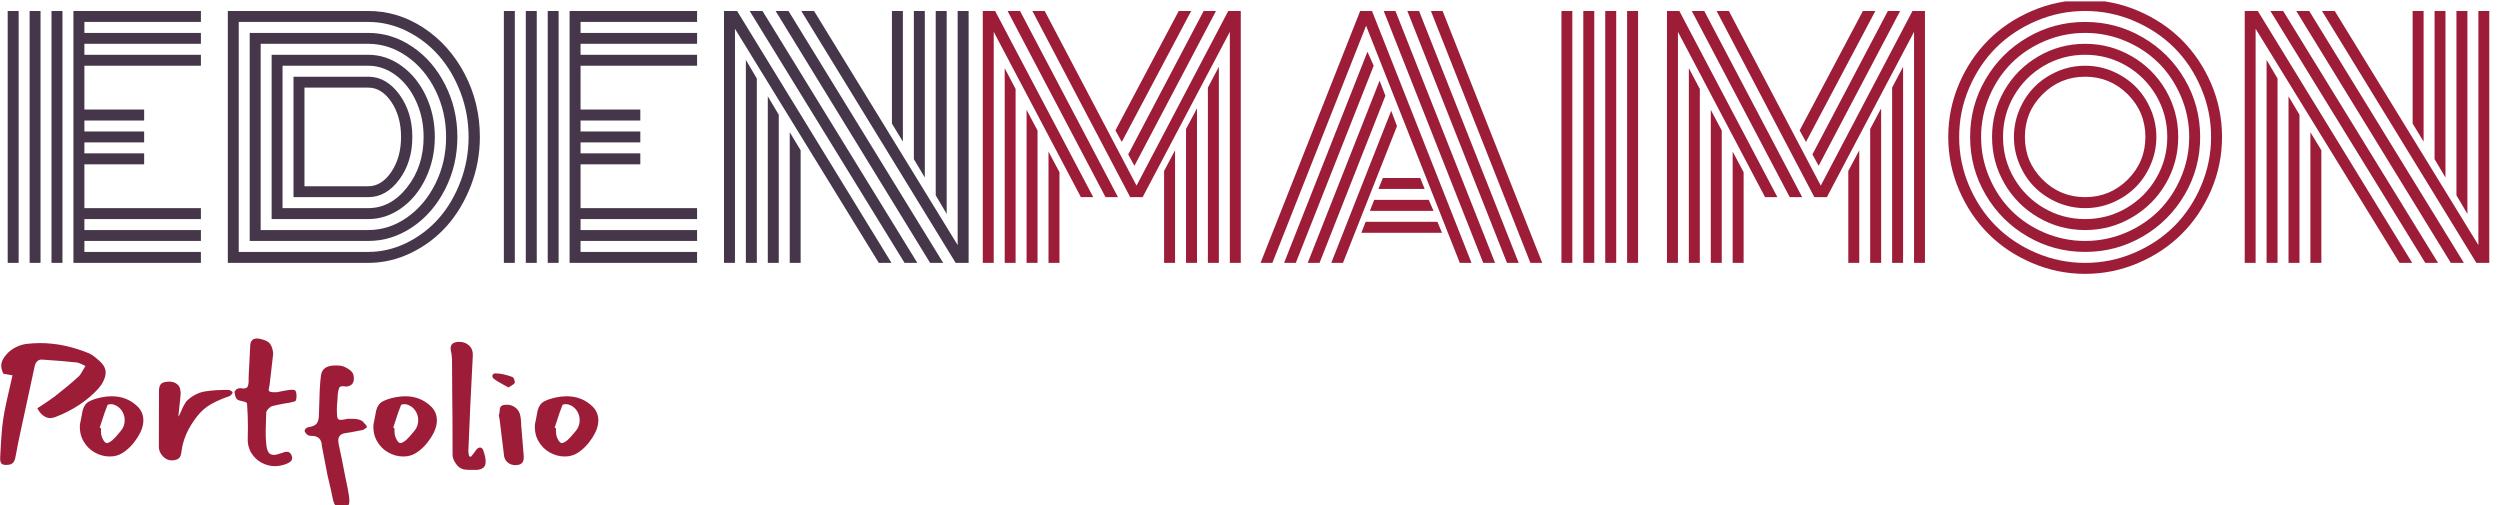 <svg xmlns="http://www.w3.org/2000/svg" version="1.1" xmlns:xlink="http://www.w3.org/1999/xlink" xmlns:svgjs="http://svgjs.dev/svgjs" width="2000" height="404" viewBox="0 0 2000 404"><g transform="matrix(1,0,0,1,-1.212,1.093)"><svg viewBox="0 0 396 80" data-background-color="#ffffff" preserveAspectRatio="xMidYMid meet" height="404" width="2000" xmlns="http://www.w3.org/2000/svg" xmlns:xlink="http://www.w3.org/1999/xlink"><defs></defs><g id="tight-bounds" transform="matrix(1,0,0,1,0.24,-0.216)"><svg viewBox="0 0 395.52 80.433" height="80.433" width="395.52"><g><svg viewBox="0 0 395.52 80.433" height="80.433" width="395.52"><g><svg viewBox="0 0 395.52 80.433" height="80.433" width="395.52"><g><svg viewBox="0 0 395.52 80.433" height="80.433" width="395.52"><g><svg viewBox="0 0 395.52 43.382" height="43.382" width="395.52"><g transform="matrix(1,0,0,1,0,0)"><svg width="395.52" viewBox="2.27 -42.19 398.27 43.95" height="43.382" data-palette-color="#46364a"><g class="undefined-text-0" data-fill-palette-color="primary" id="text-0"><path d="M11.06-40.43L11.06 0 9.3 0 9.3-40.43 11.06-40.43ZM7.54-40.43L7.54 0 5.79 0 5.79-40.43 7.54-40.43ZM4.03-40.43L4.03 0 2.27 0 2.27-40.43 4.03-40.43ZM14.58-15.82L14.58-8.79 33.28-8.79 33.28-7.03 14.58-7.03 14.58-5.27 33.28-5.27 33.28-3.52 14.58-3.52 14.58-1.76 33.28-1.76 33.28 0 12.82 0 12.82-40.43 33.28-40.43 33.28-38.67 14.58-38.67 14.58-36.91 33.28-36.91 33.28-35.16 14.58-35.16 14.58-33.4 33.28-33.4 33.28-31.64 14.58-31.64 14.58-24.61 24.17-24.61 24.17-22.85 14.58-22.85 14.58-21.09 24.17-21.09 24.17-19.34 14.58-19.34 14.58-17.58 24.17-17.58 24.17-15.82 14.58-15.82ZM60.13-10.55L48.14-10.55 48.14-29.88Q48.14-29.88 60.13-29.88L60.13-29.88Q63.03-29.88 65.12-27.04 67.21-24.19 67.21-20.21L67.21-20.21Q67.21-16.21 65.12-13.38 63.03-10.55 60.13-10.55L60.13-10.55ZM49.9-28.13L49.9-12.3 60.13-12.3Q62.3-12.3 63.85-14.62 65.4-16.94 65.4-20.21L65.4-20.21Q65.4-23.51 63.85-25.82 62.3-28.13 60.13-28.13L60.13-28.13 49.9-28.13ZM46.38-31.64L46.38-8.79 60.13-8.79Q63.77-8.79 66.39-12.15 69.02-15.5 69.02-20.21L69.02-20.21Q69.02-23.32 67.81-25.95 66.6-28.59 64.56-30.11 62.52-31.64 60.13-31.64L60.13-31.64 46.38-31.64ZM60.13-7.03L44.63-7.03 44.63-33.4 60.13-33.4Q62.99-33.4 65.45-31.64 67.92-29.88 69.37-26.84 70.82-23.8 70.82-20.21L70.82-20.21Q70.82-16.65 69.37-13.6 67.92-10.55 65.45-8.79 62.99-7.03 60.13-7.03L60.13-7.03ZM42.87-35.16L42.87-5.27 60.13-5.27Q63.47-5.27 66.34-7.28 69.21-9.28 70.92-12.72 72.63-16.16 72.63-20.21L72.63-20.21Q72.63-24.24 70.92-27.7 69.21-31.15 66.33-33.15 63.45-35.16 60.13-35.16L60.13-35.16 42.87-35.16ZM60.13-3.52L41.11-3.52 41.11-36.91 60.13-36.91Q63.94-36.91 67.23-34.68 70.53-32.45 72.48-28.59 74.44-24.73 74.44-20.21 74.44-15.7 72.48-11.84 70.53-7.98 67.23-5.75 63.94-3.52 60.13-3.52L60.13-3.52ZM39.35-38.67L39.35-1.76 60.13-1.76Q63.33-1.76 66.31-3.22 69.28-4.69 71.46-7.15 73.63-9.62 74.94-13.05 76.24-16.48 76.24-20.21 76.24-23.95 74.94-27.37 73.63-30.79 71.46-33.26 69.28-35.74 66.31-37.21 63.33-38.67 60.13-38.67L60.13-38.67 39.35-38.67ZM60.13 0L60.13 0 37.6 0 37.6-40.43 60.13-40.43Q64.89-40.43 69.02-37.72 73.14-35.01 75.6-30.35 78.05-25.68 78.05-20.21L78.05-20.21Q78.05-16.11 76.6-12.37 75.14-8.62 72.73-5.91 70.31-3.2 67-1.6 63.69 0 60.13 0ZM90.69-40.43L90.69 0 88.94 0 88.94-40.43 90.69-40.43ZM87.18-40.43L87.18 0 85.42 0 85.42-40.43 87.18-40.43ZM83.66-40.43L83.66 0 81.9 0 81.9-40.43 83.66-40.43ZM94.21-15.82L94.21-8.79 112.91-8.79 112.91-7.03 94.21-7.03 94.21-5.27 112.91-5.27 112.91-3.52 94.21-3.52 94.21-1.76 112.91-1.76 112.91 0 92.45 0 92.45-40.43 112.91-40.43 112.91-38.67 94.21-38.67 94.21-36.91 112.91-36.91 112.91-35.16 94.21-35.16 94.21-33.4 112.91-33.4 112.91-31.64 94.21-31.64 94.21-24.61 103.8-24.61 103.8-22.85 94.21-22.85 94.21-21.09 103.8-21.09 103.8-19.34 94.21-19.34 94.21-17.58 103.8-17.58 103.8-15.82 94.21-15.82ZM145.94-40.43L145.94-19.46 144.18-22.36 144.18-40.43 145.94-40.43ZM149.46-40.43L149.46-13.7 147.7-16.65 147.7-40.43 149.46-40.43ZM152.97-40.43L152.97-7.86 151.21-10.84 151.21-40.43 152.97-40.43ZM127.78 0L127.78-20.97 129.53-18.07 129.53 0 127.78 0ZM124.26 0L124.26-26.73 126.02-23.78 126.02 0 124.26 0ZM120.74 0L120.74-32.57 122.5-29.59 122.5 0 120.74 0ZM146.21 0L121.35-40.43 123.41-40.43 148.26 0 146.21 0ZM150.31 0L125.51-40.43 127.58-40.43 152.41 0 150.31 0ZM154.41 0L129.63-40.43 131.68-40.43 154.73-2.86 154.73-40.43 156.49-40.43 156.49 0Q156.49 0 154.41 0L154.41 0ZM142.08 0L118.99-37.57 118.99 0 117.23 0 117.23-40.43Q117.23-40.43 119.33-40.43L119.33-40.43 144.11 0 142.08 0Z" fill="#46364a" data-fill-palette-color="primary"></path><path d="M187.86 0L187.86-14.75 189.62-18.07 189.62 0 187.86 0ZM191.38 0L191.38-21.48 193.14-24.8 193.14 0 191.38 0ZM194.89 0L194.89-28.13 196.65-31.47 196.65 0 194.89 0ZM196.19-40.43L183.1-15.58 182.1-17.41 194.21-40.43 196.19-40.43ZM192.21-40.43L181.07-19.41 180.05-21.26 190.21-40.43 192.21-40.43ZM169.31 0L169.31-17.87 171.07-14.55 171.07 0 169.31 0ZM165.79 0L165.79-24.56 167.55-21.24 167.55 0 165.79 0ZM162.28 0L162.28-31.25 164.03-27.91 164.03 0 162.28 0ZM160.74-40.43L176.49-10.55 174.51-10.55 160.52-37.08 160.52 0 158.76 0 158.76-40.43 160.74-40.43ZM164.74-40.43L180.46-10.55 178.46-10.55 162.74-40.43 164.74-40.43ZM198.41 0L198.41-37.08 184.42-10.55 182.42-10.55 166.72-40.43 168.7-40.43 183.44-12.4 198.16-40.43 200.17-40.43 200.17 0 198.41 0ZM229.68-11.87L222.26-11.87 222.97-13.62 228.97-13.62 229.68-11.87ZM231.1-8.35L220.89-8.35 221.58-10.11 230.34-10.11 231.1-8.35ZM232.46-4.83L219.52-4.83 220.21-6.59 231.73-6.59 232.46-4.83ZM220.28-38.06L205.24 0 203.34 0 219.33-40.43 221.23-40.43 237.2 0 235.32 0 220.28-38.06ZM207.12 0L220.5-33.89 221.5-31.64 209 0 207.12 0ZM210.91 0L222.45-29.25 223.38-26.83 212.81 0 210.91 0ZM214.69 0L224.31-24.41 225.24-21.95 216.57 0 214.69 0ZM232.56-40.43L248.55 0 246.65 0 230.68-40.43 232.56-40.43ZM226.9-40.43L228.78-40.43 244.77 0 242.89 0 226.9-40.43ZM223.11-40.43L224.99-40.43 240.98 0 239.08 0 223.11-40.43ZM262.17 0L262.17-40.43 263.93-40.43 263.93 0 262.17 0ZM258.66 0L258.66-40.43 260.42-40.43 260.42 0 258.66 0ZM255.14 0L255.14-40.43 256.9-40.43 256.9 0 255.14 0ZM251.63 0L251.63-40.43 253.38-40.43 253.38 0 251.63 0ZM297.67 0L297.67-14.75 299.43-18.07 299.43 0 297.67 0ZM301.18 0L301.18-21.48 302.94-24.8 302.94 0 301.18 0ZM304.7 0L304.7-28.13 306.46-31.47 306.46 0 304.7 0ZM305.99-40.43L292.91-15.58 291.91-17.41 304.02-40.43 305.99-40.43ZM302.01-40.43L290.88-19.41 289.86-21.26 300.01-40.43 302.01-40.43ZM279.11 0L279.11-17.87 280.87-14.55 280.87 0 279.11 0ZM275.6 0L275.6-24.56 277.36-21.24 277.36 0 275.6 0ZM272.08 0L272.08-31.25 273.84-27.91 273.84 0 272.08 0ZM270.55-40.43L286.29-10.55 284.31-10.55 270.33-37.08 270.33 0 268.57 0 268.57-40.43 270.55-40.43ZM274.55-40.43L290.27-10.55 288.27-10.55 272.55-40.43 274.55-40.43ZM308.22 0L308.22-37.08 294.23-10.55 292.22-10.55 276.53-40.43 278.5-40.43 293.25-12.4 307.97-40.43 309.97-40.43 309.97 0 308.22 0ZM328.84-27.05Q326.01-24.22 326.01-20.21 326.01-16.21 328.84-13.38 331.68-10.55 335.68-10.55 339.68-10.55 342.52-13.38 345.35-16.21 345.35-20.21 345.35-24.22 342.52-27.05 339.68-29.88 335.68-29.88 331.68-29.88 328.84-27.05ZM325.16-15.78Q324.25-17.9 324.25-20.21 324.25-22.53 325.16-24.65 326.06-26.76 327.6-28.3 329.14-29.83 331.25-30.74 333.36-31.64 335.68-31.64 338-31.64 340.11-30.74 342.22-29.83 343.76-28.3 345.3-26.76 346.2-24.65 347.11-22.53 347.11-20.21 347.11-17.9 346.2-15.78 345.3-13.67 343.76-12.13 342.22-10.6 340.11-9.69 338-8.79 335.68-8.79 333.36-8.79 331.25-9.69 329.14-10.6 327.6-12.13 326.06-13.67 325.16-15.78ZM324.27-26.83Q322.5-23.8 322.5-20.21 322.5-16.63 324.27-13.6 326.04-10.57 329.06-8.8 332.09-7.03 335.68-7.03 339.27-7.03 342.3-8.8 345.32-10.57 347.09-13.6 348.86-16.63 348.86-20.21 348.86-23.8 347.09-26.83 345.32-29.86 342.3-31.63 339.27-33.4 335.68-33.4 332.09-33.4 329.06-31.63 326.04-29.86 324.27-26.83ZM322.74-12.72Q320.74-16.16 320.74-20.21 320.74-24.27 322.74-27.71 324.74-31.15 328.18-33.15 331.63-35.16 335.68-35.16 339.73-35.16 343.17-33.15 346.62-31.15 348.62-27.71 350.62-24.27 350.62-20.21 350.62-16.16 348.62-12.72 346.62-9.28 343.17-7.28 339.73-5.27 335.68-5.27 331.63-5.27 328.18-7.28 324.74-9.28 322.74-12.72ZM320.3-26.71Q318.98-23.61 318.98-20.21 318.98-16.82 320.3-13.72 321.62-10.62 323.85-8.39 326.08-6.15 329.19-4.83 332.29-3.52 335.68-3.52 339.07-3.52 342.17-4.83 345.27-6.15 347.51-8.39 349.74-10.62 351.06-13.72 352.38-16.82 352.38-20.21 352.38-23.61 351.06-26.71 349.74-29.81 347.51-32.04 345.27-34.28 342.17-35.6 339.07-36.91 335.68-36.91 332.29-36.91 329.19-35.6 326.08-34.28 323.85-32.04 321.62-29.81 320.3-26.71ZM319.7-10.96Q317.22-15.21 317.22-20.21 317.22-25.22 319.7-29.47 322.18-33.72 326.43-36.19 330.67-38.67 335.68-38.67 340.68-38.67 344.93-36.19 349.18-33.72 351.66-29.47 354.14-25.22 354.14-20.21 354.14-15.21 351.66-10.96 349.18-6.71 344.93-4.24 340.68-1.76 335.68-1.76 330.67-1.76 326.43-4.24 322.18-6.71 319.7-10.96ZM317.06-28.06Q315.46-24.32 315.46-20.21 315.46-16.11 317.06-12.37 318.66-8.62 321.37-5.91 324.08-3.2 327.83-1.6 331.58 0 335.68 0 339.78 0 343.53-1.6 347.28-3.2 349.99-5.91 352.7-8.62 354.29-12.37 355.89-16.11 355.89-20.21 355.89-24.32 354.29-28.06 352.7-31.81 349.99-34.52 347.28-37.23 343.53-38.83 339.78-40.43 335.68-40.43 331.58-40.43 327.83-38.83 324.08-37.23 321.37-34.52 318.66-31.81 317.06-28.06ZM315.45-11.68Q313.71-15.75 313.71-20.21 313.71-24.68 315.45-28.75 317.2-32.81 320.14-35.75 323.08-38.7 327.15-40.44 331.21-42.19 335.68-42.19 340.15-42.19 344.21-40.44 348.28-38.7 351.22-35.75 354.16-32.81 355.91-28.75 357.65-24.68 357.65-20.21 357.65-15.75 355.91-11.68 354.16-7.62 351.22-4.68 348.28-1.73 344.21 0.01 340.15 1.76 335.68 1.76 331.21 1.76 327.15 0.01 323.08-1.73 320.14-4.68 317.2-7.62 315.45-11.68ZM390-40.43L390-19.46 388.24-22.36 388.24-40.43 390-40.43ZM393.51-40.43L393.51-13.7 391.76-16.65 391.76-40.43 393.51-40.43ZM397.03-40.43L397.03-7.86 395.27-10.84 395.27-40.43 397.03-40.43ZM371.83 0L371.83-20.97 373.59-18.07 373.59 0 371.83 0ZM368.32 0L368.32-26.73 370.08-23.78 370.08 0 368.32 0ZM364.8 0L364.8-32.57 366.56-29.59 366.56 0 364.8 0ZM390.27 0L365.41-40.43 367.46-40.43 392.32 0 390.27 0ZM394.37 0L369.56-40.43 371.64-40.43 396.47 0 394.37 0ZM398.47 0L373.69-40.43 375.74-40.43 398.79-2.86 398.79-40.43 400.54-40.43 400.54 0Q400.54 0 398.47 0L398.47 0ZM386.14 0L363.04-37.57 363.04 0 361.29 0 361.29-40.43Q361.29-40.43 363.39-40.43L363.39-40.43 388.17 0 386.14 0Z" fill="#9d1d39" data-fill-palette-color="secondary"></path></g></svg></g></svg></g><g transform="matrix(1,0,0,1,0,53.623)"><svg viewBox="0 0 94.772 26.81" height="26.81" width="94.772"><g transform="matrix(1,0,0,1,0,0)"><svg width="94.772" viewBox="2.494 -35.9 169.836 48.05" height="26.81" data-palette-color="#9d1d39"><path d="M18.3-13.65Q17.35-13.3 16.75-13.3L16.75-13.3Q15.65-13.3 14.68-14.05 13.7-14.8 13.05-16.1L13.05-16.1 14.45-17Q16.85-18.6 18-19.45L18-19.45Q21.85-22.45 24.7-25.05L24.7-25.05Q25.25-25.5 26-26.9L26-26.9 26.7-28.1 25.8-28.55Q25.65-28.6 25.13-28.83 24.6-29.05 24.25-29.1L24.25-29.1Q19.9-29.55 14.5-29.9L14.5-29.9Q12.8-30.05 12.3-28.05L12.3-28.05 8.1-8.6Q7.75-7.1 7.55-5.98 7.35-4.85 7.2-4.1L7.2-4.1 6.75-1.85Q6.55-1.05 6.1-0.58 5.65-0.1 4.8-0.05L4.8-0.05 4.15 0Q3.2 0 2.83-0.45 2.45-0.9 2.5-2.05L2.5-2.05 2.6-4.05Q2.9-9.95 3.35-12.9L3.35-12.9Q3.65-15.05 4.23-17.65 4.8-20.25 5-21.05L5-21.05Q5.7-23.95 6-25.45L6-25.45 3.4-25.9Q2.8-27.2 2.8-28.15L2.8-28.15Q2.8-29.75 4.3-31.4L4.3-31.4Q5.35-32.6 6.8-33.35 8.25-34.1 9.8-34.35L9.8-34.35Q12.05-34.6 13.8-34.6L13.8-34.6Q20.65-34.6 27.7-31.7L27.7-31.7Q28.55-31.35 29.4-30.63 30.25-29.9 30.5-29.7L30.5-29.7Q32.45-28.05 32.45-26.25L32.45-26.25Q32.45-25.05 31.7-23.6L31.7-23.6Q31.3-22.75 30.35-21.65L30.35-21.65Q25.7-16.55 18.3-13.65L18.3-13.65ZM37.15-3.35Q35.6-2.4 33.6-2.4L33.6-2.4Q31.4-2.4 29.37-3.53 27.35-4.65 26.15-6.75 24.95-8.85 25.15-11.55L25.15-11.55 25.4-12.75Q25.7-14.55 25.9-15.4L25.9-15.4Q26.35-17.25 27.7-18 29.05-18.75 31.3-19.2L31.3-19.2Q32.75-19.5 34.15-19.5L34.15-19.5Q38.55-19.5 41.55-16.55L41.55-16.55Q43.15-14.95 43.15-12.65L43.15-12.65Q43.15-10.4 41.5-7.8L41.5-7.8Q39.6-4.85 37.15-3.35L37.15-3.35ZM32.95-16.95Q32.15-15 31.25-12.1L31.25-12.1 30.75-10.6 31.1-10.45Q31.1-10.1 31.12-9.38 31.15-8.65 31.3-8.15L31.3-8.15Q31.85-6.6 32.55-6.25L32.55-6.25Q32.85-6.1 33.42-6.4 34-6.7 34.45-7.1L34.45-7.1Q35.15-7.7 36.7-9.6L36.7-9.6Q37.85-10.9 37.85-12.7L37.85-12.7Q37.85-14.25 36.97-15.5 36.1-16.75 34.55-17.2L34.55-17.2Q34.4-17.25 34-17.25L34-17.25Q33.05-17.25 32.95-16.95L32.95-16.95ZM53.65-21.2Q53.8-20.7 53.7-19.65L53.7-19.65 53.09-13.75Q53.34-13.95 53.84-15.18 54.34-16.4 54.8-17.18 55.25-17.95 55.5-18.2L55.5-18.2Q57.84-20.45 60.8-20.9 63.75-21.35 67.3-21.3L67.3-21.3Q67.65-21.3 68.07-21.03 68.5-20.75 68.5-20.58 68.5-20.4 68.2-20.03 67.9-19.65 67.65-19.55L67.65-19.55Q64.65-18.55 62.37-17.25 60.09-15.95 58.45-13.85L58.45-13.85Q54.55-8.9 53.95-3.65L53.95-3.65Q53.8-2.25 53.09-1.78 52.4-1.3 51.15-1.3L51.15-1.3Q49.75-1.3 48.65-2.5 47.55-3.7 47.55-5.15L47.55-5.15Q47.59-10.45 47.59-21.05L47.59-21.05Q47.59-22.5 48.25-23.08 48.9-23.65 50.59-23.65L50.59-23.65Q51.84-23.65 52.72-22.95 53.59-22.25 53.65-21.2L53.65-21.2ZM69.74-18.65Q69.39-19.05 69.27-19.5 69.14-19.95 69.04-20.75L69.04-20.75Q69.49-21.8 70.69-21.8L70.69-21.8Q71.29-21.7 71.54-21.7L71.54-21.7Q72.54-21.7 72.79-22.3 73.04-22.9 73.04-23.7 73.04-24.5 73.04-24.95L73.04-24.95 73.19-27.95Q73.24-28.95 73.32-30.43 73.39-31.9 73.49-33.85L73.49-33.85Q73.54-34.9 74.02-35.4 74.49-35.9 75.34-35.9L75.34-35.9Q75.94-35.9 76.29-35.8L76.29-35.8Q78.34-35.35 79.04-34.5 79.74-33.65 79.99-31.95L79.99-31.95Q80.04-31.6 79.89-30.5L79.89-30.5 78.99-22.7Q78.94-22.4 78.84-21.98 78.74-21.55 78.74-21.35L78.74-21.35Q78.74-20.9 79.24-20.75 79.74-20.6 81.09-20.65L81.09-20.65Q83.39-21.15 84.59-21.3L84.59-21.3Q84.84-21.35 85.39-21.35L85.39-21.35Q85.99-21.35 86.19-21.2L86.19-21.2Q86.39-21.1 86.52-20.63 86.64-20.15 86.64-19.55L86.64-19.55Q86.64-19 86.52-18.55 86.39-18.1 86.19-18.05L86.19-18.05Q84.84-17.65 82.99-17.4L82.99-17.4Q80.79-17 79.74-16.7L79.74-16.7Q79.19-16.55 78.64-15.95 78.09-15.35 78.04-14.85L78.04-14.85Q77.94-12.4 77.89-9.85L77.89-9.85Q77.84-7.9 78.04-5.95L78.04-5.95Q78.19-4.3 78.69-3.58 79.19-2.85 80.19-2.85L80.19-2.85Q80.99-2.85 82.49-3.4L82.49-3.4Q83.29-3.75 83.89-3.75L83.89-3.75Q84.84-3.75 85.24-2.7L85.24-2.7Q85.39-2.35 85.39-2L85.39-2Q85.39-1.35 84.92-0.95 84.44-0.55 83.64-0.25L83.64-0.25Q82.14 0.3 80.59 0.35L80.59 0.35Q78.49 0.35 76.64-0.68 74.79-1.7 73.72-3.55 72.64-5.4 72.79-7.8L72.79-7.8Q72.84-8.75 72.84-10.8L72.84-10.8Q72.84-14.05 72.59-17.4L72.59-17.4Q72.54-17.7 72.24-17.82 71.94-17.95 71.24-18.1L71.24-18.1Q70.09-18.3 69.74-18.65L69.74-18.65ZM98.09-15.7Q98.09-13.9 98.27-13.35 98.44-12.8 99.14-12.8L99.14-12.8Q99.79-12.8 101.19-13.1L101.19-13.1 102.34-13.1Q105.19-13.1 105.84-11.85L105.84-11.85Q106.09-11.75 106.34-11.33 106.59-10.9 106.69-10.75L106.69-10.75Q106.49-10.6 106.09-10.28 105.69-9.95 105.34-9.9L105.34-9.9Q104.19-9.65 101.89-9.25L101.89-9.25Q101.44-9.2 100.29-9L100.29-9Q98.49-8.65 98.49-6.9L98.49-6.9Q98.49-6.65 98.59-5.95L98.59-5.95Q99.19-3.25 99.59-1.23 99.99 0.8 100.24 2.15L100.24 2.15 101.14 6.55Q101.64 8.95 101.64 10.25L101.64 10.25Q101.64 11.2 101.19 11.68 100.74 12.15 99.44 12.15L99.44 12.15Q98.34 12.15 97.79 11.6 97.24 11.05 96.99 9.85L96.99 9.85Q96.54 7.55 95.44 2.95L95.44 2.95 93.84-5.35Q93.74-8.25 90.99-8.25L90.99-8.25Q90.09-8.25 89.74-8.55L89.74-8.55Q89.44-8.8 89.19-9.13 88.94-9.45 88.94-9.75L88.94-9.75Q88.94-10 89.27-10.33 89.59-10.65 89.89-10.7L89.89-10.7Q91.69-10.95 92.32-11.7 92.94-12.45 92.99-14.05L92.99-14.05 93.09-17.25Q93.14-19.35 93.24-21.55 93.34-23.75 93.59-25.45L93.59-25.45Q93.79-26.9 94.84-27.58 95.89-28.25 97.74-28.25L97.74-28.25Q98.54-28.25 98.99-28.2L98.99-28.2Q100.04-28.1 101.39-27.23 102.74-26.35 102.84-25.35L102.84-25.35Q103.34-22.5 100.74-22.25L100.74-22.25Q99.04-22.6 98.74-21.85 98.44-21.1 98.34-20L98.34-20Q98.34-19.35 98.24-18.15L98.24-18.15Q98.09-16.95 98.09-15.7L98.09-15.7ZM120.49-3.35Q118.94-2.4 116.94-2.4L116.94-2.4Q114.74-2.4 112.71-3.53 110.69-4.65 109.49-6.75 108.29-8.85 108.49-11.55L108.49-11.55 108.74-12.75Q109.04-14.55 109.24-15.4L109.24-15.4Q109.69-17.25 111.04-18 112.39-18.75 114.64-19.2L114.64-19.2Q116.09-19.5 117.49-19.5L117.49-19.5Q121.89-19.5 124.89-16.55L124.89-16.55Q126.49-14.95 126.49-12.65L126.49-12.65Q126.49-10.4 124.84-7.8L124.84-7.8Q122.94-4.85 120.49-3.35L120.49-3.35ZM116.29-16.95Q115.49-15 114.59-12.1L114.59-12.1 114.09-10.6 114.44-10.45Q114.44-10.1 114.46-9.38 114.49-8.65 114.64-8.15L114.64-8.15Q115.19-6.6 115.89-6.25L115.89-6.25Q116.19-6.1 116.76-6.4 117.34-6.7 117.79-7.1L117.79-7.1Q118.49-7.7 120.04-9.6L120.04-9.6Q121.19-10.9 121.19-12.7L121.19-12.7Q121.19-14.25 120.31-15.5 119.44-16.75 117.89-17.2L117.89-17.2Q117.74-17.25 117.34-17.25L117.34-17.25Q116.39-17.25 116.29-16.95L116.29-16.95ZM136.14-2.3Q137.14-3.5 137.59-4.2L137.59-4.2Q138.14-4.95 138.74-4.95L138.74-4.95Q139.34-4.95 139.64-4.2L139.64-4.2Q140.34-2.2 140.34-1.05L140.34-1.05Q140.34-0.55 140.29-0.3L140.29-0.3Q140.09 0.7 139.16 1.1 138.24 1.5 136.99 1.4L136.99 1.4Q136.54 1.4 135.46 1.4 134.39 1.4 133.61 1.1 132.84 0.8 132.24 0.1L132.24 0.1Q130.94-1.45 130.94-2.9L130.94-2.9Q130.94-14.6 130.84-20.5L130.84-20.5 130.79-29.3Q130.79-31.05 130.44-32.5L130.44-32.5Q130.39-32.75 130.39-33.1L130.39-33.1Q130.39-34.95 132.89-34.95L132.89-34.95Q134.54-34.95 135.66-33.88 136.79-32.8 136.69-31.05L136.69-31.05Q136.54-28.4 136.29-23.1L136.29-23.1 135.99-17.1Q135.59-8.6 135.44-4.35L135.44-4.35Q135.39-3.85 135.49-3.25 135.59-2.65 135.64-2.5L135.64-2.5 136.14-2.3ZM148.58-23.3Q148.48-23 147.86-22.65 147.23-22.3 146.83-22L146.83-22 145.43-22.75Q143.38-23.85 142.63-24.5L142.63-24.5Q142.23-24.8 142.23-25.25L142.23-25.25Q142.23-25.55 142.46-25.78 142.68-26 143.13-26L143.13-26Q145.08-26 147.88-25L147.88-25Q148.18-24.95 148.43-24.33 148.68-23.7 148.58-23.3L148.58-23.3ZM144.08-14Q144.23-14.65 144.28-14.95 144.33-15.25 144.33-15.6L144.33-15.6Q144.33-16.3 144.76-16.7 145.18-17.1 146.38-17.1L146.38-17.1Q147.78-17.1 148.86-16.23 149.93-15.35 150.18-13.95L150.18-13.95Q150.33-13.25 150.38-12.4 150.43-11.55 150.43-11.3L150.43-11.3 151.13-2.75Q151.28-1.4 150.76-0.68 150.23 0.05 148.78 0.05L148.78 0.05Q147.53 0.05 146.66-0.65 145.78-1.35 145.58-2.45L145.58-2.45 144.28-13.05 144.08-14ZM166.33-3.35Q164.78-2.4 162.78-2.4L162.78-2.4Q160.58-2.4 158.56-3.53 156.53-4.65 155.33-6.75 154.13-8.85 154.33-11.55L154.33-11.55 154.58-12.75Q154.88-14.55 155.08-15.4L155.08-15.4Q155.53-17.25 156.88-18 158.23-18.75 160.48-19.2L160.48-19.2Q161.93-19.5 163.33-19.5L163.33-19.5Q167.73-19.5 170.73-16.55L170.73-16.55Q172.33-14.95 172.33-12.65L172.33-12.65Q172.33-10.4 170.68-7.8L170.68-7.8Q168.78-4.85 166.33-3.35L166.33-3.35ZM162.13-16.95Q161.33-15 160.43-12.1L160.43-12.1 159.93-10.6 160.28-10.45Q160.28-10.1 160.31-9.38 160.33-8.65 160.48-8.15L160.48-8.15Q161.03-6.6 161.73-6.25L161.73-6.25Q162.03-6.1 162.61-6.4 163.18-6.7 163.63-7.1L163.63-7.1Q164.33-7.7 165.88-9.6L165.88-9.6Q167.03-10.9 167.03-12.7L167.03-12.7Q167.03-14.25 166.16-15.5 165.28-16.75 163.73-17.2L163.73-17.2Q163.58-17.25 163.18-17.25L163.18-17.25Q162.23-17.25 162.13-16.95L162.13-16.95Z" opacity="1" transform="matrix(1,0,0,1,0,0)" fill="#9d1d39" class="undefined-text-1" data-fill-palette-color="secondary" id="text-1"></path></svg></g></svg></g></svg></g></svg></g></svg></g></svg><rect width="395.52" height="80.433" fill="none" stroke="none" visibility="hidden"></rect></g></svg></g></svg>